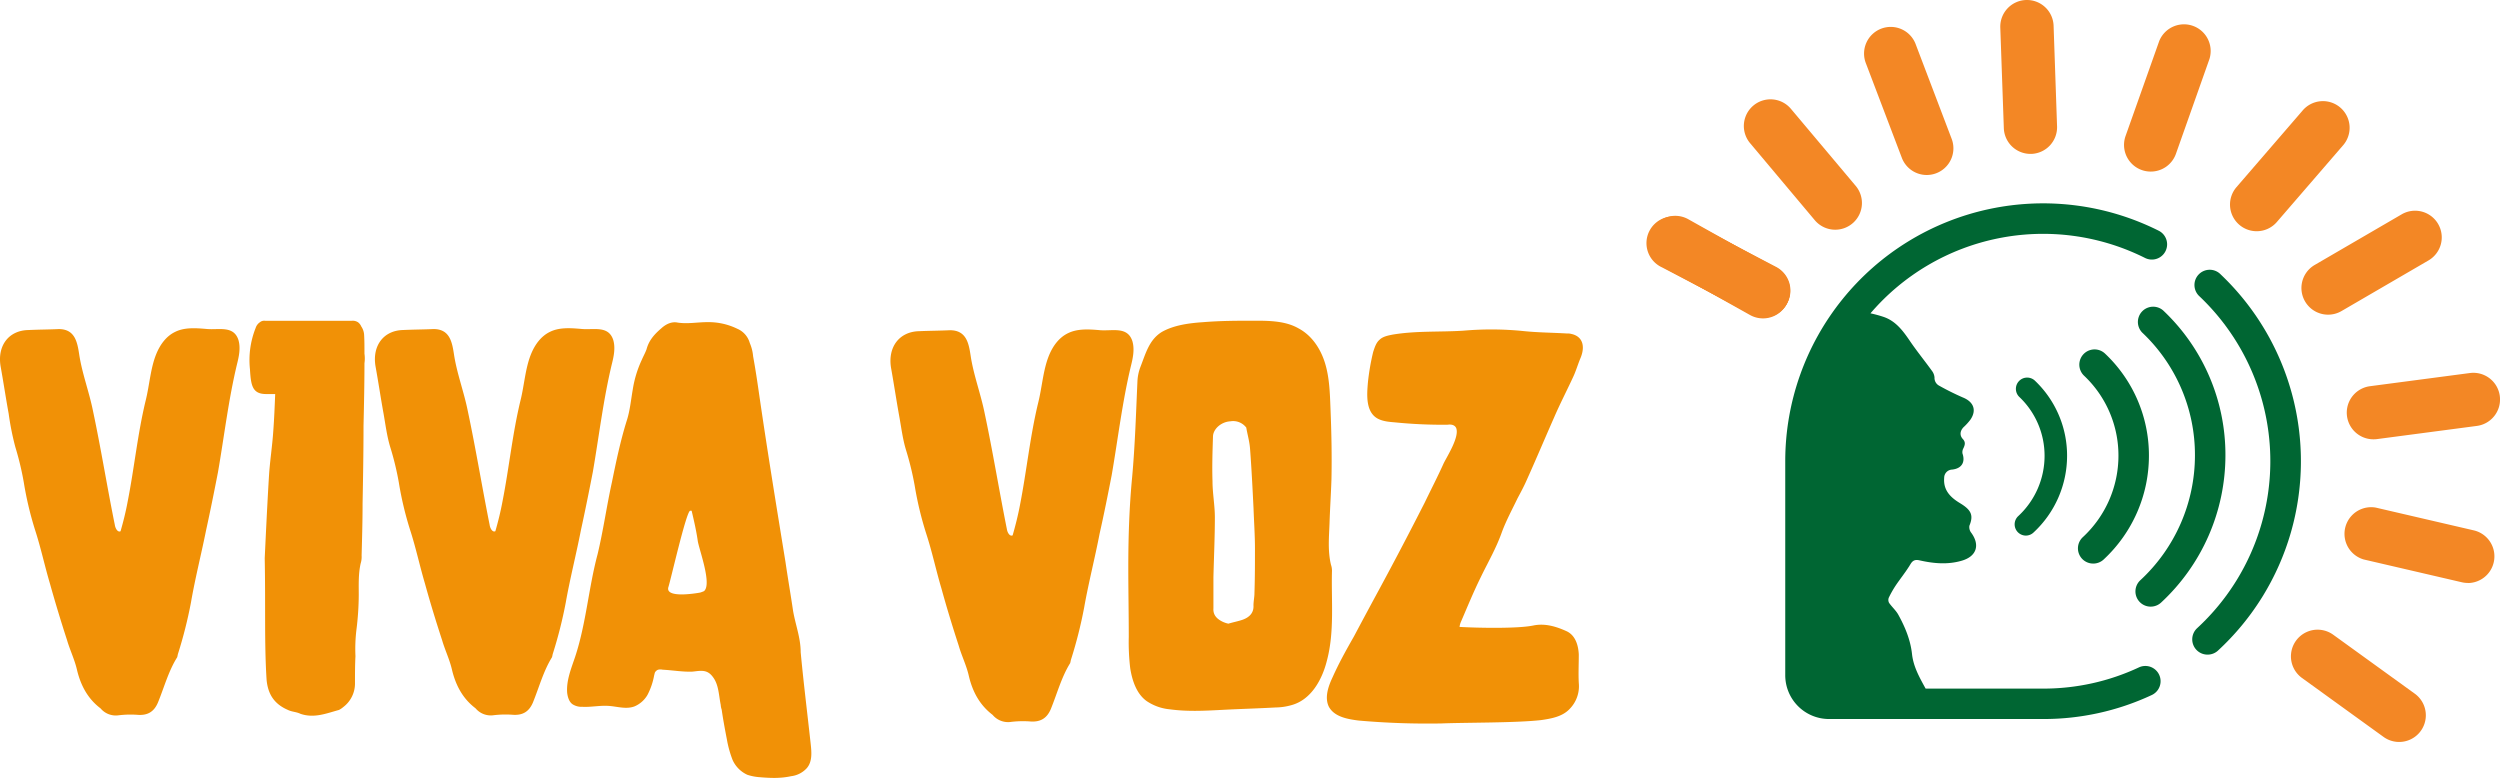 <svg id="Camada_1" data-name="Camada 1" xmlns="http://www.w3.org/2000/svg" viewBox="0 0 1060.47 329.99"><defs><style>.cls-1{fill:#063;}.cls-2{fill:#f38725;}.cls-3{fill:#f19106;}</style></defs><path class="cls-1" d="M936.42,277.68A6.47,6.47,0,0,1,932,266.46a96.35,96.35,0,0,0,1.06-140.7,6.47,6.47,0,1,1,8.91-9.37A109.28,109.28,0,0,1,940.81,276,6.46,6.46,0,0,1,936.42,277.68Z"/><path class="cls-1" d="M912.3,257.33a6.46,6.46,0,0,1-4.39-11.21,72.19,72.19,0,0,0,23.16-52.89,71.34,71.34,0,0,0-22.37-52.15,6.47,6.47,0,0,1,8.91-9.37A84.15,84.15,0,0,1,944,193.23a85.23,85.23,0,0,1-27.31,62.39A6.5,6.5,0,0,1,912.3,257.33Z"/><path class="cls-1" d="M887.9,239.06a6.46,6.46,0,0,1-4.38-11.21,47.11,47.11,0,0,0,15.1-34.49,46.55,46.55,0,0,0-14.59-34,6.46,6.46,0,1,1,8.91-9.36,59.33,59.33,0,0,1,18.61,43.38,60.07,60.07,0,0,1-19.26,44A6.43,6.43,0,0,1,887.9,239.06Z"/><path class="cls-1" d="M859.37,227.19a4.77,4.77,0,0,1-3.24-8.28,34.83,34.83,0,0,0,11.15-25.48,34.36,34.36,0,0,0-10.78-25.12,4.78,4.78,0,0,1,6.59-6.92,43.83,43.83,0,0,1,13.74,32,44.36,44.36,0,0,1-14.23,32.49A4.73,4.73,0,0,1,859.37,227.19Z"/><path class="cls-2" d="M748,134.73a11.21,11.21,0,0,1-5.35-1.35l-37.59-20.23A11.31,11.31,0,1,1,715.8,93.23l37.59,20.23A11.31,11.31,0,0,1,748,134.73Z"/><path class="cls-2" d="M748.14,134.5a11.23,11.23,0,0,1-5.23-1.29l-37.83-19.76a11.31,11.31,0,1,1,10.48-20l37.83,19.76a11.31,11.31,0,0,1-5.25,21.34Z"/><path class="cls-2" d="M747.84,135.06a11.32,11.32,0,0,1-5.53-1.45l-37.22-20.88A11.31,11.31,0,1,1,716.16,93l37.22,20.88a11.31,11.31,0,0,1-5.54,21.18Z"/><path class="cls-2" d="M778.51,97.44a11.31,11.31,0,0,1-8.67-4L742.37,60.73a11.31,11.31,0,1,1,17.32-14.56l27.47,32.67a11.32,11.32,0,0,1-8.65,18.6Z"/><path class="cls-2" d="M817.3,74.23a11.31,11.31,0,0,1-10.57-7.3L791.55,27a11.31,11.31,0,1,1,21.15-8l15.17,39.89A11.31,11.31,0,0,1,817.3,74.23Z"/><path class="cls-2" d="M861.27,65.28A11.31,11.31,0,0,1,850,54.36L848.5,11.7a11.31,11.31,0,0,1,22.61-.78l1.47,42.66a11.31,11.31,0,0,1-10.91,11.7Z"/><path class="cls-2" d="M912.3,72.78a11.31,11.31,0,0,1-10.66-15.09L915.9,17.46A11.32,11.32,0,0,1,937.23,25L923,65.25A11.3,11.3,0,0,1,912.3,72.78Z"/><path class="cls-2" d="M957.26,98.08a11.31,11.31,0,0,1-8.56-18.71l27.89-32.31a11.32,11.32,0,1,1,17.13,14.79l-27.9,32.31A11.27,11.27,0,0,1,957.26,98.08Z"/><path class="cls-2" d="M987.57,133.48a11.31,11.31,0,0,1-5.7-21.09l36.89-21.47a11.31,11.31,0,1,1,11.38,19.55l-36.89,21.47A11.29,11.29,0,0,1,987.57,133.48Z"/><path class="cls-2" d="M1006.82,186.35a11.31,11.31,0,0,1-1.46-22.53l42.31-5.58a11.31,11.31,0,1,1,3,22.43l-42.31,5.58A10.9,10.9,0,0,1,1006.82,186.35Z"/><path class="cls-2" d="M1046.81,247.28a11.47,11.47,0,0,1-2.57-.3l-41.57-9.66a11.31,11.31,0,0,1,5.12-22l41.58,9.66a11.32,11.32,0,0,1-2.56,22.34Z"/><path class="cls-2" d="M1017.68,314.73a11.25,11.25,0,0,1-6.62-2.15l-34.59-25a11.31,11.31,0,0,1,13.26-18.33l34.59,25a11.31,11.31,0,0,1-6.64,20.48Z"/><path class="cls-1" d="M915.7,97.87a109.38,109.38,0,0,0-158.42,97.75V286.4A18.58,18.58,0,0,0,775.85,305h90.78a108.33,108.33,0,0,0,46.13-10.18,6.46,6.46,0,1,0-5.46-11.72,95.47,95.47,0,0,1-40.67,9h-49.8c-2.55-4.63-5.18-9.26-5.77-14.62-.65-6-2.9-11.4-5.74-16.58-1-1.89-2.75-3.39-4-5.18a2.62,2.62,0,0,1-.12-2.19,43.62,43.62,0,0,1,3.06-5.36c2-2.94,4.24-5.7,6.06-8.72,1-1.72,2-2.19,3.95-1.75,5.94,1.34,11.92,1.9,17.9.14,6.25-1.82,7.84-6.61,4-11.86a3.86,3.86,0,0,1-.77-3c1.91-4.59.59-6.78-4.06-9.59-4-2.42-7.09-5.48-6.64-10.73A3.48,3.48,0,0,1,828,199.2c4.08-.42,5.75-3.07,4.46-6.83a3.44,3.44,0,0,1,.4-2.24c.64-1.37,1-2.54-.22-3.87-1.48-1.57-1.24-3.51.32-5.09a23.36,23.36,0,0,0,2.85-3.13c2.76-4,1.4-7.57-3.15-9.42a111,111,0,0,1-10.06-5,3.69,3.69,0,0,1-2-3.49,5.44,5.44,0,0,0-1.13-2.87c-3.07-4.25-6.39-8.32-9.33-12.65s-6.06-8.52-11.28-10.23a51.87,51.87,0,0,0-5.43-1.47A96.44,96.44,0,0,1,909.9,109.42a6.46,6.46,0,1,0,5.8-11.55Z"/><path class="cls-3" d="M101.14,144.21c1,3.43.2,7.07-.61,10.29-3.63,15.14-5.44,30.68-8.07,45.81-1.61,8.27-3.23,16.34-5,24.42C85.4,235,82.77,245.31,81,255.6a188.82,188.82,0,0,1-5.45,21.59c-.2.61-.2,1-.4,1.62C71.47,284.66,69.66,291.52,67,298c-1.62,3.84-4.24,5.45-8.28,5.25a42.21,42.21,0,0,0-8.67.2,8.4,8.4,0,0,1-7.27-2.82l-.2-.2c-5.25-4-8.28-9.49-9.89-16.15-1-4.44-3-8.47-4.24-12.71-2.62-8.07-5-15.94-7.26-24-2.22-7.47-3.84-15.14-6.26-22.6a143.7,143.7,0,0,1-4.84-20.38A124.51,124.51,0,0,0,6.5,189.62a116.17,116.17,0,0,1-2.82-14.13C2.46,168.83,1.45,162,.24,155.31-1.17,146.63,3.68,140.18,12,140c4.44-.21,8.67-.21,12.91-.41,6.86,0,7.87,5.45,8.68,10.7,1.21,8.07,4.24,15.94,5.85,24,3.43,16.14,6,32.29,9.28,48.43.21,1.41,1.22,3.23,2.42,2.62,1.21-4.24,2.22-8.27,3-12.51,2.83-14.33,4.24-28.85,7.67-43,1.61-6.46,2-13.52,4.44-19.57,1.61-4,4.23-7.67,8.07-9.49,4-2,8.88-1.61,13.52-1.21C92.86,140,99.12,138,101.14,144.21Z"/><path class="cls-3" d="M154.6,149.66v.4a13.68,13.68,0,0,1,0,4c0,8.88-.2,17.76-.4,26.64,0,11.1-.2,22.19-.4,33.09,0,7.26-.21,14.53-.41,21.79a9.5,9.5,0,0,1-.4,3.43c-1,4.44-.81,8.88-.81,13.32a122.62,122.62,0,0,1-1,14.93,68.74,68.74,0,0,0-.4,11.1c-.2,3.84-.2,7.67-.2,11.3a12.52,12.52,0,0,1-5,10.29,9.07,9.07,0,0,1-1.81,1.21c-5.25,1.42-10.5,3.64-16.35,1.62-1.61-.81-3.63-.81-5.25-1.62-5.65-2.42-8.47-6.45-9.08-12.71-1-15.54-.4-31.07-.8-51.66.4-8.27,1-21.59,1.81-34.9.41-6.46,1.41-12.72,1.82-19,.4-5.25.6-10.5.81-15.74h-3.84c-5.85,0-6.46-3.64-6.86-10.5a36.8,36.8,0,0,1,2.42-17.55,4.57,4.57,0,0,1,1.82-2.42,2.86,2.86,0,0,1,2.22-.61h36.72a4.19,4.19,0,0,1,2.63.61,4.41,4.41,0,0,1,1.41,1.81,7,7,0,0,1,1.21,3.64C154.6,144.62,154.6,147,154.6,149.66Z"/><path class="cls-3" d="M260.13,144.21c1,3.43.2,7.07-.61,10.29-3.63,15.14-5.44,30.68-8.07,45.81-1.61,8.27-3.23,16.34-5,24.42-2,10.29-4.64,20.58-6.46,30.87a186.76,186.76,0,0,1-5.45,21.59c-.2.61-.2,1-.4,1.62-3.63,5.85-5.45,12.71-8.07,19.16-1.62,3.84-4.24,5.45-8.27,5.25a42.3,42.3,0,0,0-8.68.2,8.4,8.4,0,0,1-7.27-2.82l-.2-.2c-5.25-4-8.27-9.49-9.89-16.15-1-4.44-3-8.47-4.23-12.71-2.63-8.07-5.05-15.94-7.27-24-2.22-7.47-3.83-15.14-6.25-22.6a142.38,142.38,0,0,1-4.85-20.38,122.63,122.63,0,0,0-3.63-14.93c-1.41-4.65-2-9.49-2.82-14.13-1.21-6.66-2.22-13.52-3.43-20.18-1.42-8.68,3.43-15.13,11.7-15.33,4.44-.21,8.68-.21,12.91-.41,6.87,0,7.87,5.45,8.68,10.7,1.21,8.07,4.24,15.94,5.85,24,3.43,16.14,6.06,32.29,9.29,48.43.2,1.41,1.21,3.23,2.42,2.62,1.21-4.24,2.21-8.27,3-12.51,2.83-14.33,4.24-28.85,7.67-43,1.61-6.46,2-13.52,4.44-19.57,1.62-4,4.24-7.67,8.07-9.49,4-2,8.88-1.61,13.52-1.21C251.86,140,258.11,138,260.13,144.21Z"/><path class="cls-3" d="M343.86,315.33c.4,3.63.81,7.67-1.61,10.49a10.67,10.67,0,0,1-6.66,3.43c-4.64,1-8.88.81-13.52.41a21,21,0,0,1-5.05-1,12.61,12.61,0,0,1-6.25-6.26,46.07,46.07,0,0,1-2.42-8.67c-.81-4.24-1.62-8.48-2.22-12.72a7.17,7.17,0,0,1-.4-2c-.81-3.83-.81-8.47-3.23-11.7-2.43-3.43-5.05-2.83-8.68-2.42-4,.2-8.68-.61-12.71-.81-1-.2-2.22-.2-2.83.61-.6.4-.6,1.21-.8,1.81a28.85,28.85,0,0,1-2.83,8.28,11.54,11.54,0,0,1-5.45,4.84c-3.63,1.41-7.46,0-11.3-.2-3.63-.2-7.26.6-10.9.4a7.05,7.05,0,0,1-4-1c-1.61-1-2.22-3.23-2.42-5-.4-5.25,1.82-10.49,3.43-15.34,4.64-14.12,5.65-29.06,9.48-43.38,2.42-10.09,3.84-20.38,6.06-30.47,1.81-8.88,3.63-17.56,6.25-26,1.41-4.24,1.82-8.88,2.63-13.52a46.69,46.69,0,0,1,3.83-12.51c.6-1.42,1.41-2.83,2-4.44,1-3.84,3.43-6.46,6.25-8.88,2-1.82,4.44-3,7.07-2.42,4.23.6,8.27-.21,12.5-.21a27.85,27.85,0,0,1,12.72,2.83,9.24,9.24,0,0,1,5.24,6,18.13,18.13,0,0,1,1.42,5.65c1,5.45,1.81,10.9,2.62,16.55,3.43,23.61,7.26,47,11.1,70.63,1,6.86,2.22,13.92,3.23,20.78,1,5.85,3.23,11.5,3.23,17.56C340.84,289.5,342.45,302.41,343.86,315.33ZM296,229.57c-.6-4.24-1.61-8.68-2.62-12.92h-.61c-1.61,0-8.27,29.47-9.28,32.49-1.21,4.64,11.3,2.63,13.52,2.22a14,14,0,0,0,1.61-.6C302.09,247.93,296.65,233.4,296,229.57Z"/><path class="cls-3" d="M480.35,144.74c1,3.48.21,7.17-.61,10.44-3.69,15.36-5.53,31.12-8.19,46.47-1.64,8.4-3.27,16.59-5.12,24.77-2,10.44-4.71,20.89-6.55,31.33a188.05,188.05,0,0,1-5.53,21.9c-.2.61-.2,1-.4,1.64-3.69,5.94-5.53,12.9-8.19,19.45-1.64,3.89-4.3,5.52-8.4,5.32a42.09,42.09,0,0,0-8.8.2,8.53,8.53,0,0,1-7.37-2.86l-.2-.21c-5.33-4.09-8.4-9.62-10-16.38-1-4.5-3.07-8.59-4.3-12.89-2.66-8.19-5.11-16.17-7.36-24.36-2.26-7.58-3.89-15.36-6.35-22.93A143.84,143.84,0,0,1,388,206a127.22,127.22,0,0,0-3.69-15.15c-1.43-4.7-2-9.62-2.87-14.33-1.22-6.75-2.25-13.71-3.47-20.47-1.44-8.8,3.47-15.35,11.87-15.56,4.5-.2,8.8-.2,13.1-.41,7,0,8,5.53,8.8,10.85,1.23,8.19,4.3,16.18,5.94,24.37,3.48,16.37,6.14,32.75,9.42,49.13.2,1.43,1.23,3.27,2.45,2.66,1.23-4.3,2.26-8.39,3.08-12.69,2.86-14.54,4.29-29.28,7.77-43.61,1.64-6.55,2.05-13.72,4.51-19.86,1.64-4.09,4.3-7.78,8.19-9.62,4.09-2,9-1.64,13.71-1.23C472,140.44,478.31,138.4,480.35,144.74Z"/><path class="cls-3" d="M562.85,280.26c-2.05,8.19-6.76,16.59-15,18.84a25.46,25.46,0,0,1-6.76,1c-7.36.41-14.94.62-22.31,1-7.57.4-14.94.81-22.52-.21a21,21,0,0,1-9.83-3.48c-4.3-3.07-6.14-8.6-7-13.92a94.18,94.18,0,0,1-.62-13.31c0-9.82-.2-19.65-.2-29.48,0-12.69.41-25.58,1.63-38.28,1.23-13.51,1.64-27.22,2.25-40.74a19.58,19.58,0,0,1,1.23-5.93c2.26-5.74,3.69-11.67,9.22-15,5.12-2.86,11.46-3.68,17.4-4.09,7.57-.62,14.94-.62,22.31-.62,6.35,0,12.9.21,18.22,3.28,5.73,3.07,9.42,8.8,11.26,14.94s2,12.7,2.25,19c.41,10,.62,20.06.41,30.1-.2,6.14-.61,12.28-.82,18.63-.2,5.73-.81,11.66.62,17.6a7.46,7.46,0,0,1,.41,2.87C564.69,255.08,566.12,268,562.85,280.26Zm-30.51-47.49c0-5.73-.41-11.46-.61-17.19-.41-8.19-.82-16.59-1.44-24.78-.2-3.48-1.22-6.75-1.63-9.41a7,7,0,0,0-6.76-2.67c-3.89.21-7.37,3.28-7.37,6.56-.2,6.34-.41,12.69-.2,18.83,0,5.12,1,10.24,1,15.35,0,8.4-.41,17-.61,25.39V258c-.21,2.87,1.43,4.51,3.89,5.73a11.21,11.21,0,0,0,2.45.82c2-.61,4.1-1,5.94-1.63,2.87-1,4.91-2.87,4.71-6.15,0-1.64.41-3.48.41-5.12C532.34,245.26,532.34,238.91,532.34,232.77Z"/><path class="cls-3" d="M619.75,263.68a7.5,7.5,0,0,0-.62,2.25c7,.41,24.57.82,31.33-.61,4.91-1,9.62.41,14.12,2.46,3.48,1.64,4.91,5.53,5.12,9.83,0,4.09-.21,8.18,0,12.07a13.74,13.74,0,0,1-3.89,11.06c-3.07,3.27-7.78,4.09-12.08,4.71-10.64,1.22-31.73,1-42.38,1.43a332.73,332.73,0,0,1-35-1.23c-4.92-.61-10.44-1.64-12.7-5.94-1.84-3.89-.2-8.6,1.64-12.48,2.66-5.94,5.73-11.47,9-17.2,3.48-6.55,7-13.1,10.44-19.45q10.14-18.74,19.65-37.46c2.66-5.53,5.53-11.06,8-16.58,1.64-3.28,6.75-11.26,5.32-14.95-.62-1.43-2.25-1.64-3.68-1.43a200.94,200.94,0,0,1-22.32-1c-2.46-.2-5.12-.41-7.37-1.63-5.12-2.87-4.5-10.24-4.09-15.15a96.63,96.63,0,0,1,2.25-13.11c.61-1.84,1.23-3.88,2.66-5.11,1.43-1.44,3.69-1.85,5.73-2.25,10-1.64,19.86-1,29.89-1.64a135.5,135.5,0,0,1,25.79.2c6.15.62,12.08.62,18.23,1a5.81,5.81,0,0,1,1.84.2c4.5,1,5.93,4.91,3.89,10-1.23,2.87-2,5.73-3.28,8.39-2.66,5.74-5.53,11.27-8,17-3.89,8.8-7.58,17.6-11.46,26.2-1.24,2.87-2.67,5.53-4.1,8.19-2.25,4.71-4.71,9.21-6.55,14.13-2.46,7-5.94,12.89-9,19.24C625.07,251,622.41,257.54,619.75,263.68Z"/></svg>